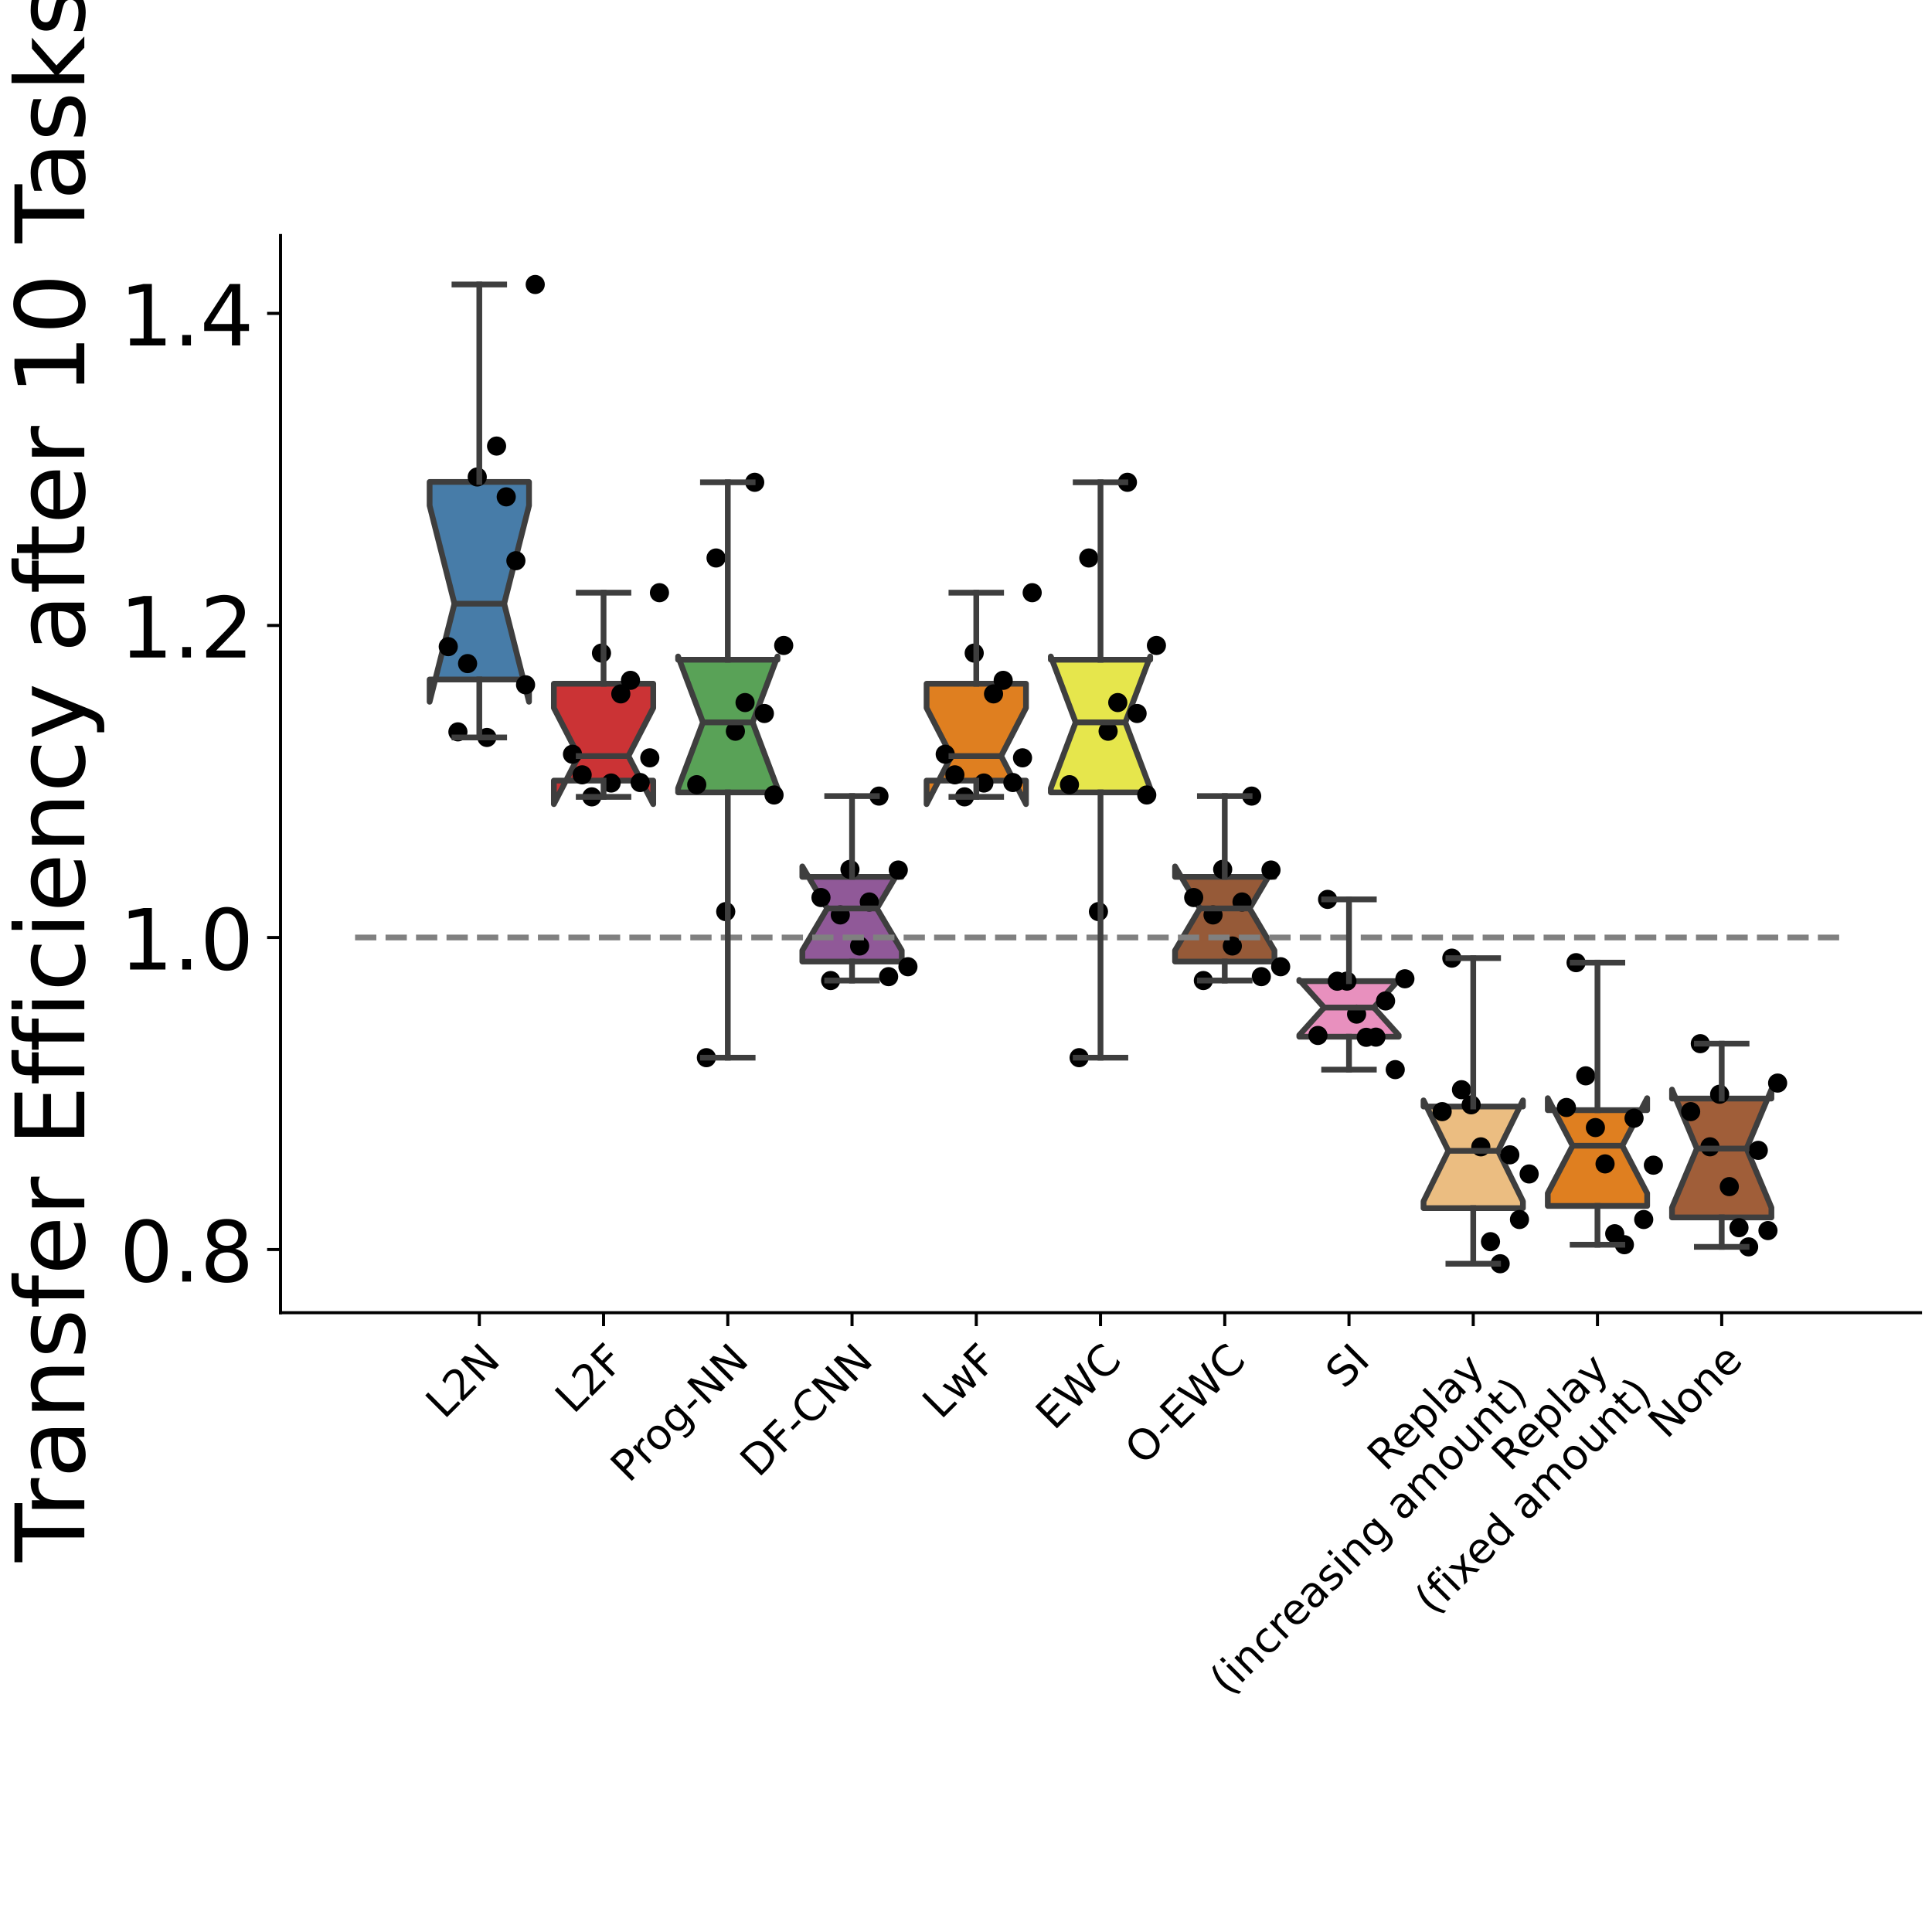 <?xml version="1.0" encoding="utf-8" standalone="no"?>
<!DOCTYPE svg PUBLIC "-//W3C//DTD SVG 1.1//EN"
  "http://www.w3.org/Graphics/SVG/1.1/DTD/svg11.dtd">
<!-- Created with matplotlib (https://matplotlib.org/) -->
<svg height="504pt" version="1.1" viewBox="0 0 504 504" width="504pt" xmlns="http://www.w3.org/2000/svg" xmlns:xlink="http://www.w3.org/1999/xlink">
 <defs>
  <style type="text/css">
*{stroke-linecap:butt;stroke-linejoin:round;}
  </style>
 </defs>
 <g id="figure_1">
  <g id="patch_1">
   <path d="M 0 504 
L 504 504 
L 504 0 
L 0 0 
z
" style="fill:#ffffff;"/>
  </g>
  <g id="axes_1">
   <g id="patch_2">
    <path d="M 73.182 342.443 
L 501 342.443 
L 501 61.446 
L 73.182 61.446 
z
" style="fill:#ffffff;"/>
   </g>
   <g id="patch_3">
    <path clip-path="url(#pcd69535ff9)" d="M 112.075 177.26 
L 138.003 177.26 
L 138.003 183.066 
L 131.521 157.481 
L 138.003 131.895 
L 138.003 125.725 
L 112.075 125.725 
L 112.075 131.895 
L 118.557 157.481 
L 112.075 183.066 
L 112.075 177.26 
z
" style="fill:#477ca8;stroke:#3e3e3e;stroke-linejoin:miter;stroke-width:1.5;"/>
   </g>
   <g id="patch_4">
    <path clip-path="url(#pcd69535ff9)" d="M 144.485 203.637 
L 170.414 203.637 
L 170.414 209.772 
L 163.932 197.224 
L 170.414 184.677 
L 170.414 178.363 
L 144.485 178.363 
L 144.485 184.677 
L 150.967 197.224 
L 144.485 209.772 
L 144.485 203.637 
z
" style="fill:#cb3335;stroke:#3e3e3e;stroke-linejoin:miter;stroke-width:1.5;"/>
   </g>
   <g id="patch_5">
    <path clip-path="url(#pcd69535ff9)" d="M 176.896 206.714 
L 202.824 206.714 
L 202.824 205.625 
L 196.342 188.442 
L 202.824 171.259 
L 202.824 172.104 
L 176.896 172.104 
L 176.896 171.259 
L 183.378 188.442 
L 176.896 205.625 
L 176.896 206.714 
z
" style="fill:#59a257;stroke:#3e3e3e;stroke-linejoin:miter;stroke-width:1.5;"/>
   </g>
   <g id="patch_6">
    <path clip-path="url(#pcd69535ff9)" d="M 209.306 250.837 
L 235.234 250.837 
L 235.234 247.951 
L 228.752 236.989 
L 235.234 226.028 
L 235.234 228.758 
L 209.306 228.758 
L 209.306 226.028 
L 215.788 236.989 
L 209.306 247.951 
L 209.306 250.837 
z
" style="fill:#905998;stroke:#3e3e3e;stroke-linejoin:miter;stroke-width:1.5;"/>
   </g>
   <g id="patch_7">
    <path clip-path="url(#pcd69535ff9)" d="M 241.717 203.637 
L 267.645 203.637 
L 267.645 209.772 
L 261.163 197.224 
L 267.645 184.677 
L 267.645 178.363 
L 241.717 178.363 
L 241.717 184.677 
L 248.199 197.224 
L 241.717 209.772 
L 241.717 203.637 
z
" style="fill:#df7f20;stroke:#3e3e3e;stroke-linejoin:miter;stroke-width:1.5;"/>
   </g>
   <g id="patch_8">
    <path clip-path="url(#pcd69535ff9)" d="M 274.127 206.714 
L 300.055 206.714 
L 300.055 205.625 
L 293.573 188.442 
L 300.055 171.259 
L 300.055 172.104 
L 274.127 172.104 
L 274.127 171.259 
L 280.609 188.442 
L 274.127 205.625 
L 274.127 206.714 
z
" style="fill:#e6e64c;stroke:#3e3e3e;stroke-linejoin:miter;stroke-width:1.5;"/>
   </g>
   <g id="patch_9">
    <path clip-path="url(#pcd69535ff9)" d="M 306.537 250.837 
L 332.466 250.837 
L 332.466 247.951 
L 325.984 236.989 
L 332.466 226.028 
L 332.466 228.758 
L 306.537 228.758 
L 306.537 226.028 
L 313.019 236.989 
L 306.537 247.951 
L 306.537 250.837 
z
" style="fill:#965a38;stroke:#3e3e3e;stroke-linejoin:miter;stroke-width:1.5;"/>
   </g>
   <g id="patch_10">
    <path clip-path="url(#pcd69535ff9)" d="M 338.948 270.449 
L 364.876 270.449 
L 364.876 270.033 
L 358.394 262.834 
L 364.876 255.635 
L 364.876 255.948 
L 338.948 255.948 
L 338.948 255.635 
L 345.43 262.834 
L 338.948 270.033 
L 338.948 270.449 
z
" style="fill:#e890be;stroke:#3e3e3e;stroke-linejoin:miter;stroke-width:1.5;"/>
   </g>
   <g id="patch_11">
    <path clip-path="url(#pcd69535ff9)" d="M 371.358 315.162 
L 397.286 315.162 
L 397.286 313.377 
L 390.804 300.218 
L 397.286 287.059 
L 397.286 288.657 
L 371.358 288.657 
L 371.358 287.059 
L 377.84 300.218 
L 371.358 313.377 
L 371.358 315.162 
z
" style="fill:#ebbd81;stroke:#3e3e3e;stroke-linejoin:miter;stroke-width:1.5;"/>
   </g>
   <g id="patch_12">
    <path clip-path="url(#pcd69535ff9)" d="M 403.769 314.589 
L 429.697 314.589 
L 429.697 311.29 
L 423.215 298.888 
L 429.697 286.486 
L 429.697 289.609 
L 403.769 289.609 
L 403.769 286.486 
L 410.251 298.888 
L 403.769 311.29 
L 403.769 314.589 
z
" style="fill:#df7f20;stroke:#3e3e3e;stroke-linejoin:miter;stroke-width:1.5;"/>
   </g>
   <g id="patch_13">
    <path clip-path="url(#pcd69535ff9)" d="M 436.179 317.591 
L 462.107 317.591 
L 462.107 315.026 
L 455.625 299.631 
L 462.107 284.236 
L 462.107 286.583 
L 436.179 286.583 
L 436.179 284.236 
L 442.661 299.631 
L 436.179 315.026 
L 436.179 317.591 
z
" style="fill:#a05e39;stroke:#3e3e3e;stroke-linejoin:miter;stroke-width:1.5;"/>
   </g>
   <g id="PathCollection_1">
    <defs>
     <path d="M 0 2 
C 0.53 2 1.039 1.789 1.414 1.414 
C 1.789 1.039 2 0.53 2 0 
C 2 -0.53 1.789 -1.039 1.414 -1.414 
C 1.039 -1.789 0.53 -2 0 -2 
C -0.53 -2 -1.039 -1.789 -1.414 -1.414 
C -1.789 -1.039 -2 -0.53 -2 0 
C -2 0.53 -1.789 1.039 -1.414 1.414 
C -1.039 1.789 -0.53 2 0 2 
z
" id="mab39084bad" style="stroke:#000000;"/>
    </defs>
    <g clip-path="url(#pcd69535ff9)">
     <use style="stroke:#000000;" x="116.936" xlink:href="#mab39084bad" y="168.689"/>
    </g>
   </g>
   <g id="PathCollection_2">
    <g clip-path="url(#pcd69535ff9)">
     <use style="stroke:#000000;" x="119.457" xlink:href="#mab39084bad" y="190.921"/>
    </g>
   </g>
   <g id="PathCollection_3">
    <g clip-path="url(#pcd69535ff9)">
     <use style="stroke:#000000;" x="121.978" xlink:href="#mab39084bad" y="173.112"/>
    </g>
   </g>
   <g id="PathCollection_4">
    <g clip-path="url(#pcd69535ff9)">
     <use style="stroke:#000000;" x="124.499" xlink:href="#mab39084bad" y="124.428"/>
    </g>
   </g>
   <g id="PathCollection_5">
    <g clip-path="url(#pcd69535ff9)">
     <use style="stroke:#000000;" x="127.02" xlink:href="#mab39084bad" y="192.381"/>
    </g>
   </g>
   <g id="PathCollection_6">
    <g clip-path="url(#pcd69535ff9)">
     <use style="stroke:#000000;" x="129.541" xlink:href="#mab39084bad" y="116.364"/>
    </g>
   </g>
   <g id="PathCollection_7">
    <g clip-path="url(#pcd69535ff9)">
     <use style="stroke:#000000;" x="132.061" xlink:href="#mab39084bad" y="129.616"/>
    </g>
   </g>
   <g id="PathCollection_8">
    <g clip-path="url(#pcd69535ff9)">
     <use style="stroke:#000000;" x="134.582" xlink:href="#mab39084bad" y="146.273"/>
    </g>
   </g>
   <g id="PathCollection_9">
    <g clip-path="url(#pcd69535ff9)">
     <use style="stroke:#000000;" x="137.103" xlink:href="#mab39084bad" y="178.642"/>
    </g>
   </g>
   <g id="PathCollection_10">
    <g clip-path="url(#pcd69535ff9)">
     <use style="stroke:#000000;" x="139.624" xlink:href="#mab39084bad" y="74.218"/>
    </g>
   </g>
   <g id="PathCollection_11">
    <g clip-path="url(#pcd69535ff9)">
     <use style="stroke:#000000;" x="149.347" xlink:href="#mab39084bad" y="196.754"/>
    </g>
   </g>
   <g id="PathCollection_12">
    <g clip-path="url(#pcd69535ff9)">
     <use style="stroke:#000000;" x="151.868" xlink:href="#mab39084bad" y="202.128"/>
    </g>
   </g>
   <g id="PathCollection_13">
    <g clip-path="url(#pcd69535ff9)">
     <use style="stroke:#000000;" x="154.388" xlink:href="#mab39084bad" y="207.876"/>
    </g>
   </g>
   <g id="PathCollection_14">
    <g clip-path="url(#pcd69535ff9)">
     <use style="stroke:#000000;" x="156.909" xlink:href="#mab39084bad" y="170.371"/>
    </g>
   </g>
   <g id="PathCollection_15">
    <g clip-path="url(#pcd69535ff9)">
     <use style="stroke:#000000;" x="159.43" xlink:href="#mab39084bad" y="204.264"/>
    </g>
   </g>
   <g id="PathCollection_16">
    <g clip-path="url(#pcd69535ff9)">
     <use style="stroke:#000000;" x="161.951" xlink:href="#mab39084bad" y="181.011"/>
    </g>
   </g>
   <g id="PathCollection_17">
    <g clip-path="url(#pcd69535ff9)">
     <use style="stroke:#000000;" x="164.472" xlink:href="#mab39084bad" y="177.481"/>
    </g>
   </g>
   <g id="PathCollection_18">
    <g clip-path="url(#pcd69535ff9)">
     <use style="stroke:#000000;" x="166.993" xlink:href="#mab39084bad" y="204.14"/>
    </g>
   </g>
   <g id="PathCollection_19">
    <g clip-path="url(#pcd69535ff9)">
     <use style="stroke:#000000;" x="169.513" xlink:href="#mab39084bad" y="197.694"/>
    </g>
   </g>
   <g id="PathCollection_20">
    <g clip-path="url(#pcd69535ff9)">
     <use style="stroke:#000000;" x="172.034" xlink:href="#mab39084bad" y="154.615"/>
    </g>
   </g>
   <g id="PathCollection_21">
    <g clip-path="url(#pcd69535ff9)">
     <use style="stroke:#000000;" x="181.757" xlink:href="#mab39084bad" y="204.697"/>
    </g>
   </g>
   <g id="PathCollection_22">
    <g clip-path="url(#pcd69535ff9)">
     <use style="stroke:#000000;" x="184.278" xlink:href="#mab39084bad" y="275.916"/>
    </g>
   </g>
   <g id="PathCollection_23">
    <g clip-path="url(#pcd69535ff9)">
     <use style="stroke:#000000;" x="186.799" xlink:href="#mab39084bad" y="145.56"/>
    </g>
   </g>
   <g id="PathCollection_24">
    <g clip-path="url(#pcd69535ff9)">
     <use style="stroke:#000000;" x="189.32" xlink:href="#mab39084bad" y="237.809"/>
    </g>
   </g>
   <g id="PathCollection_25">
    <g clip-path="url(#pcd69535ff9)">
     <use style="stroke:#000000;" x="191.841" xlink:href="#mab39084bad" y="190.754"/>
    </g>
   </g>
   <g id="PathCollection_26">
    <g clip-path="url(#pcd69535ff9)">
     <use style="stroke:#000000;" x="194.361" xlink:href="#mab39084bad" y="183.277"/>
    </g>
   </g>
   <g id="PathCollection_27">
    <g clip-path="url(#pcd69535ff9)">
     <use style="stroke:#000000;" x="196.882" xlink:href="#mab39084bad" y="125.818"/>
    </g>
   </g>
   <g id="PathCollection_28">
    <g clip-path="url(#pcd69535ff9)">
     <use style="stroke:#000000;" x="199.403" xlink:href="#mab39084bad" y="186.13"/>
    </g>
   </g>
   <g id="PathCollection_29">
    <g clip-path="url(#pcd69535ff9)">
     <use style="stroke:#000000;" x="201.924" xlink:href="#mab39084bad" y="207.386"/>
    </g>
   </g>
   <g id="PathCollection_30">
    <g clip-path="url(#pcd69535ff9)">
     <use style="stroke:#000000;" x="204.445" xlink:href="#mab39084bad" y="168.38"/>
    </g>
   </g>
   <g id="PathCollection_31">
    <g clip-path="url(#pcd69535ff9)">
     <use style="stroke:#000000;" x="214.168" xlink:href="#mab39084bad" y="234.14"/>
    </g>
   </g>
   <g id="PathCollection_32">
    <g clip-path="url(#pcd69535ff9)">
     <use style="stroke:#000000;" x="216.688" xlink:href="#mab39084bad" y="255.793"/>
    </g>
   </g>
   <g id="PathCollection_33">
    <g clip-path="url(#pcd69535ff9)">
     <use style="stroke:#000000;" x="219.209" xlink:href="#mab39084bad" y="238.68"/>
    </g>
   </g>
   <g id="PathCollection_34">
    <g clip-path="url(#pcd69535ff9)">
     <use style="stroke:#000000;" x="221.73" xlink:href="#mab39084bad" y="226.796"/>
    </g>
   </g>
   <g id="PathCollection_35">
    <g clip-path="url(#pcd69535ff9)">
     <use style="stroke:#000000;" x="224.251" xlink:href="#mab39084bad" y="246.78"/>
    </g>
   </g>
   <g id="PathCollection_36">
    <g clip-path="url(#pcd69535ff9)">
     <use style="stroke:#000000;" x="226.772" xlink:href="#mab39084bad" y="235.298"/>
    </g>
   </g>
   <g id="PathCollection_37">
    <g clip-path="url(#pcd69535ff9)">
     <use style="stroke:#000000;" x="229.293" xlink:href="#mab39084bad" y="207.675"/>
    </g>
   </g>
   <g id="PathCollection_38">
    <g clip-path="url(#pcd69535ff9)">
     <use style="stroke:#000000;" x="231.813" xlink:href="#mab39084bad" y="254.777"/>
    </g>
   </g>
   <g id="PathCollection_39">
    <g clip-path="url(#pcd69535ff9)">
     <use style="stroke:#000000;" x="234.334" xlink:href="#mab39084bad" y="226.965"/>
    </g>
   </g>
   <g id="PathCollection_40">
    <g clip-path="url(#pcd69535ff9)">
     <use style="stroke:#000000;" x="236.855" xlink:href="#mab39084bad" y="252.19"/>
    </g>
   </g>
   <g id="PathCollection_41">
    <g clip-path="url(#pcd69535ff9)">
     <use style="stroke:#000000;" x="246.578" xlink:href="#mab39084bad" y="196.754"/>
    </g>
   </g>
   <g id="PathCollection_42">
    <g clip-path="url(#pcd69535ff9)">
     <use style="stroke:#000000;" x="249.099" xlink:href="#mab39084bad" y="202.128"/>
    </g>
   </g>
   <g id="PathCollection_43">
    <g clip-path="url(#pcd69535ff9)">
     <use style="stroke:#000000;" x="251.62" xlink:href="#mab39084bad" y="207.876"/>
    </g>
   </g>
   <g id="PathCollection_44">
    <g clip-path="url(#pcd69535ff9)">
     <use style="stroke:#000000;" x="254.141" xlink:href="#mab39084bad" y="170.371"/>
    </g>
   </g>
   <g id="PathCollection_45">
    <g clip-path="url(#pcd69535ff9)">
     <use style="stroke:#000000;" x="256.661" xlink:href="#mab39084bad" y="204.264"/>
    </g>
   </g>
   <g id="PathCollection_46">
    <g clip-path="url(#pcd69535ff9)">
     <use style="stroke:#000000;" x="259.182" xlink:href="#mab39084bad" y="181.011"/>
    </g>
   </g>
   <g id="PathCollection_47">
    <g clip-path="url(#pcd69535ff9)">
     <use style="stroke:#000000;" x="261.703" xlink:href="#mab39084bad" y="177.481"/>
    </g>
   </g>
   <g id="PathCollection_48">
    <g clip-path="url(#pcd69535ff9)">
     <use style="stroke:#000000;" x="264.224" xlink:href="#mab39084bad" y="204.14"/>
    </g>
   </g>
   <g id="PathCollection_49">
    <g clip-path="url(#pcd69535ff9)">
     <use style="stroke:#000000;" x="266.745" xlink:href="#mab39084bad" y="197.694"/>
    </g>
   </g>
   <g id="PathCollection_50">
    <g clip-path="url(#pcd69535ff9)">
     <use style="stroke:#000000;" x="269.265" xlink:href="#mab39084bad" y="154.615"/>
    </g>
   </g>
   <g id="PathCollection_51">
    <g clip-path="url(#pcd69535ff9)">
     <use style="stroke:#000000;" x="278.988" xlink:href="#mab39084bad" y="204.697"/>
    </g>
   </g>
   <g id="PathCollection_52">
    <g clip-path="url(#pcd69535ff9)">
     <use style="stroke:#000000;" x="281.509" xlink:href="#mab39084bad" y="275.916"/>
    </g>
   </g>
   <g id="PathCollection_53">
    <g clip-path="url(#pcd69535ff9)">
     <use style="stroke:#000000;" x="284.03" xlink:href="#mab39084bad" y="145.56"/>
    </g>
   </g>
   <g id="PathCollection_54">
    <g clip-path="url(#pcd69535ff9)">
     <use style="stroke:#000000;" x="286.551" xlink:href="#mab39084bad" y="237.809"/>
    </g>
   </g>
   <g id="PathCollection_55">
    <g clip-path="url(#pcd69535ff9)">
     <use style="stroke:#000000;" x="289.072" xlink:href="#mab39084bad" y="190.754"/>
    </g>
   </g>
   <g id="PathCollection_56">
    <g clip-path="url(#pcd69535ff9)">
     <use style="stroke:#000000;" x="291.593" xlink:href="#mab39084bad" y="183.277"/>
    </g>
   </g>
   <g id="PathCollection_57">
    <g clip-path="url(#pcd69535ff9)">
     <use style="stroke:#000000;" x="294.113" xlink:href="#mab39084bad" y="125.818"/>
    </g>
   </g>
   <g id="PathCollection_58">
    <g clip-path="url(#pcd69535ff9)">
     <use style="stroke:#000000;" x="296.634" xlink:href="#mab39084bad" y="186.13"/>
    </g>
   </g>
   <g id="PathCollection_59">
    <g clip-path="url(#pcd69535ff9)">
     <use style="stroke:#000000;" x="299.155" xlink:href="#mab39084bad" y="207.386"/>
    </g>
   </g>
   <g id="PathCollection_60">
    <g clip-path="url(#pcd69535ff9)">
     <use style="stroke:#000000;" x="301.676" xlink:href="#mab39084bad" y="168.38"/>
    </g>
   </g>
   <g id="PathCollection_61">
    <g clip-path="url(#pcd69535ff9)">
     <use style="stroke:#000000;" x="311.399" xlink:href="#mab39084bad" y="234.14"/>
    </g>
   </g>
   <g id="PathCollection_62">
    <g clip-path="url(#pcd69535ff9)">
     <use style="stroke:#000000;" x="313.92" xlink:href="#mab39084bad" y="255.793"/>
    </g>
   </g>
   <g id="PathCollection_63">
    <g clip-path="url(#pcd69535ff9)">
     <use style="stroke:#000000;" x="316.441" xlink:href="#mab39084bad" y="238.68"/>
    </g>
   </g>
   <g id="PathCollection_64">
    <g clip-path="url(#pcd69535ff9)">
     <use style="stroke:#000000;" x="318.961" xlink:href="#mab39084bad" y="226.796"/>
    </g>
   </g>
   <g id="PathCollection_65">
    <g clip-path="url(#pcd69535ff9)">
     <use style="stroke:#000000;" x="321.482" xlink:href="#mab39084bad" y="246.78"/>
    </g>
   </g>
   <g id="PathCollection_66">
    <g clip-path="url(#pcd69535ff9)">
     <use style="stroke:#000000;" x="324.003" xlink:href="#mab39084bad" y="235.298"/>
    </g>
   </g>
   <g id="PathCollection_67">
    <g clip-path="url(#pcd69535ff9)">
     <use style="stroke:#000000;" x="326.524" xlink:href="#mab39084bad" y="207.675"/>
    </g>
   </g>
   <g id="PathCollection_68">
    <g clip-path="url(#pcd69535ff9)">
     <use style="stroke:#000000;" x="329.045" xlink:href="#mab39084bad" y="254.777"/>
    </g>
   </g>
   <g id="PathCollection_69">
    <g clip-path="url(#pcd69535ff9)">
     <use style="stroke:#000000;" x="331.565" xlink:href="#mab39084bad" y="226.965"/>
    </g>
   </g>
   <g id="PathCollection_70">
    <g clip-path="url(#pcd69535ff9)">
     <use style="stroke:#000000;" x="334.086" xlink:href="#mab39084bad" y="252.19"/>
    </g>
   </g>
   <g id="PathCollection_71">
    <g clip-path="url(#pcd69535ff9)">
     <use style="stroke:#000000;" x="343.809" xlink:href="#mab39084bad" y="270.12"/>
    </g>
   </g>
   <g id="PathCollection_72">
    <g clip-path="url(#pcd69535ff9)">
     <use style="stroke:#000000;" x="346.33" xlink:href="#mab39084bad" y="234.62"/>
    </g>
   </g>
   <g id="PathCollection_73">
    <g clip-path="url(#pcd69535ff9)">
     <use style="stroke:#000000;" x="348.851" xlink:href="#mab39084bad" y="255.967"/>
    </g>
   </g>
   <g id="PathCollection_74">
    <g clip-path="url(#pcd69535ff9)">
     <use style="stroke:#000000;" x="351.372" xlink:href="#mab39084bad" y="255.942"/>
    </g>
   </g>
   <g id="PathCollection_75">
    <g clip-path="url(#pcd69535ff9)">
     <use style="stroke:#000000;" x="353.893" xlink:href="#mab39084bad" y="264.555"/>
    </g>
   </g>
   <g id="PathCollection_76">
    <g clip-path="url(#pcd69535ff9)">
     <use style="stroke:#000000;" x="356.413" xlink:href="#mab39084bad" y="270.605"/>
    </g>
   </g>
   <g id="PathCollection_77">
    <g clip-path="url(#pcd69535ff9)">
     <use style="stroke:#000000;" x="358.934" xlink:href="#mab39084bad" y="270.558"/>
    </g>
   </g>
   <g id="PathCollection_78">
    <g clip-path="url(#pcd69535ff9)">
     <use style="stroke:#000000;" x="361.455" xlink:href="#mab39084bad" y="261.113"/>
    </g>
   </g>
   <g id="PathCollection_79">
    <g clip-path="url(#pcd69535ff9)">
     <use style="stroke:#000000;" x="363.976" xlink:href="#mab39084bad" y="279.032"/>
    </g>
   </g>
   <g id="PathCollection_80">
    <g clip-path="url(#pcd69535ff9)">
     <use style="stroke:#000000;" x="366.497" xlink:href="#mab39084bad" y="255.333"/>
    </g>
   </g>
   <g id="PathCollection_81">
    <g clip-path="url(#pcd69535ff9)">
     <use style="stroke:#000000;" x="376.22" xlink:href="#mab39084bad" y="289.987"/>
    </g>
   </g>
   <g id="PathCollection_82">
    <g clip-path="url(#pcd69535ff9)">
     <use style="stroke:#000000;" x="378.741" xlink:href="#mab39084bad" y="249.949"/>
    </g>
   </g>
   <g id="PathCollection_83">
    <g clip-path="url(#pcd69535ff9)">
     <use style="stroke:#000000;" x="381.261" xlink:href="#mab39084bad" y="284.27"/>
    </g>
   </g>
   <g id="PathCollection_84">
    <g clip-path="url(#pcd69535ff9)">
     <use style="stroke:#000000;" x="383.782" xlink:href="#mab39084bad" y="288.214"/>
    </g>
   </g>
   <g id="PathCollection_85">
    <g clip-path="url(#pcd69535ff9)">
     <use style="stroke:#000000;" x="386.303" xlink:href="#mab39084bad" y="299.177"/>
    </g>
   </g>
   <g id="PathCollection_86">
    <g clip-path="url(#pcd69535ff9)">
     <use style="stroke:#000000;" x="388.824" xlink:href="#mab39084bad" y="323.916"/>
    </g>
   </g>
   <g id="PathCollection_87">
    <g clip-path="url(#pcd69535ff9)">
     <use style="stroke:#000000;" x="391.345" xlink:href="#mab39084bad" y="329.67"/>
    </g>
   </g>
   <g id="PathCollection_88">
    <g clip-path="url(#pcd69535ff9)">
     <use style="stroke:#000000;" x="393.865" xlink:href="#mab39084bad" y="301.26"/>
    </g>
   </g>
   <g id="PathCollection_89">
    <g clip-path="url(#pcd69535ff9)">
     <use style="stroke:#000000;" x="396.386" xlink:href="#mab39084bad" y="318.132"/>
    </g>
   </g>
   <g id="PathCollection_90">
    <g clip-path="url(#pcd69535ff9)">
     <use style="stroke:#000000;" x="398.907" xlink:href="#mab39084bad" y="306.25"/>
    </g>
   </g>
   <g id="PathCollection_91">
    <g clip-path="url(#pcd69535ff9)">
     <use style="stroke:#000000;" x="408.63" xlink:href="#mab39084bad" y="288.908"/>
    </g>
   </g>
   <g id="PathCollection_92">
    <g clip-path="url(#pcd69535ff9)">
     <use style="stroke:#000000;" x="411.151" xlink:href="#mab39084bad" y="251.127"/>
    </g>
   </g>
   <g id="PathCollection_93">
    <g clip-path="url(#pcd69535ff9)">
     <use style="stroke:#000000;" x="413.672" xlink:href="#mab39084bad" y="280.651"/>
    </g>
   </g>
   <g id="PathCollection_94">
    <g clip-path="url(#pcd69535ff9)">
     <use style="stroke:#000000;" x="416.193" xlink:href="#mab39084bad" y="294.153"/>
    </g>
   </g>
   <g id="PathCollection_95">
    <g clip-path="url(#pcd69535ff9)">
     <use style="stroke:#000000;" x="418.713" xlink:href="#mab39084bad" y="303.623"/>
    </g>
   </g>
   <g id="PathCollection_96">
    <g clip-path="url(#pcd69535ff9)">
     <use style="stroke:#000000;" x="421.234" xlink:href="#mab39084bad" y="321.842"/>
    </g>
   </g>
   <g id="PathCollection_97">
    <g clip-path="url(#pcd69535ff9)">
     <use style="stroke:#000000;" x="423.755" xlink:href="#mab39084bad" y="324.709"/>
    </g>
   </g>
   <g id="PathCollection_98">
    <g clip-path="url(#pcd69535ff9)">
     <use style="stroke:#000000;" x="426.276" xlink:href="#mab39084bad" y="291.711"/>
    </g>
   </g>
   <g id="PathCollection_99">
    <g clip-path="url(#pcd69535ff9)">
     <use style="stroke:#000000;" x="428.797" xlink:href="#mab39084bad" y="318.132"/>
    </g>
   </g>
   <g id="PathCollection_100">
    <g clip-path="url(#pcd69535ff9)">
     <use style="stroke:#000000;" x="431.317" xlink:href="#mab39084bad" y="303.96"/>
    </g>
   </g>
   <g id="PathCollection_101">
    <g clip-path="url(#pcd69535ff9)">
     <use style="stroke:#000000;" x="441.041" xlink:href="#mab39084bad" y="289.987"/>
    </g>
   </g>
   <g id="PathCollection_102">
    <g clip-path="url(#pcd69535ff9)">
     <use style="stroke:#000000;" x="443.561" xlink:href="#mab39084bad" y="272.261"/>
    </g>
   </g>
   <g id="PathCollection_103">
    <g clip-path="url(#pcd69535ff9)">
     <use style="stroke:#000000;" x="446.082" xlink:href="#mab39084bad" y="299.168"/>
    </g>
   </g>
   <g id="PathCollection_104">
    <g clip-path="url(#pcd69535ff9)">
     <use style="stroke:#000000;" x="448.603" xlink:href="#mab39084bad" y="285.449"/>
    </g>
   </g>
   <g id="PathCollection_105">
    <g clip-path="url(#pcd69535ff9)">
     <use style="stroke:#000000;" x="451.124" xlink:href="#mab39084bad" y="309.557"/>
    </g>
   </g>
   <g id="PathCollection_106">
    <g clip-path="url(#pcd69535ff9)">
     <use style="stroke:#000000;" x="453.645" xlink:href="#mab39084bad" y="320.269"/>
    </g>
   </g>
   <g id="PathCollection_107">
    <g clip-path="url(#pcd69535ff9)">
     <use style="stroke:#000000;" x="456.165" xlink:href="#mab39084bad" y="325.268"/>
    </g>
   </g>
   <g id="PathCollection_108">
    <g clip-path="url(#pcd69535ff9)">
     <use style="stroke:#000000;" x="458.686" xlink:href="#mab39084bad" y="300.094"/>
    </g>
   </g>
   <g id="PathCollection_109">
    <g clip-path="url(#pcd69535ff9)">
     <use style="stroke:#000000;" x="461.207" xlink:href="#mab39084bad" y="321.023"/>
    </g>
   </g>
   <g id="PathCollection_110">
    <g clip-path="url(#pcd69535ff9)">
     <use style="stroke:#000000;" x="463.728" xlink:href="#mab39084bad" y="282.54"/>
    </g>
   </g>
   <g id="matplotlib.axis_1">
    <g id="xtick_1">
     <g id="line2d_1">
      <defs>
       <path d="M 0 0 
L 0 3.5 
" id="m50eb50963e" style="stroke:#000000;stroke-width:0.8;"/>
      </defs>
      <g>
       <use style="stroke:#000000;stroke-width:0.8;" x="125.039" xlink:href="#m50eb50963e" y="342.443"/>
      </g>
     </g>
     <g id="text_1">
      <!-- L2N -->
      <defs>
       <path d="M 9.812 72.906 
L 19.672 72.906 
L 19.672 8.297 
L 55.172 8.297 
L 55.172 0 
L 9.812 0 
z
" id="DejaVuSans-76"/>
       <path d="M 19.188 8.297 
L 53.609 8.297 
L 53.609 0 
L 7.328 0 
L 7.328 8.297 
Q 12.938 14.109 22.625 23.891 
Q 32.328 33.688 34.812 36.531 
Q 39.547 41.844 41.422 45.531 
Q 43.312 49.219 43.312 52.781 
Q 43.312 58.594 39.234 62.25 
Q 35.156 65.922 28.609 65.922 
Q 23.969 65.922 18.812 64.312 
Q 13.672 62.703 7.812 59.422 
L 7.812 69.391 
Q 13.766 71.781 18.938 73 
Q 24.125 74.219 28.422 74.219 
Q 39.75 74.219 46.484 68.547 
Q 53.219 62.891 53.219 53.422 
Q 53.219 48.922 51.531 44.891 
Q 49.859 40.875 45.406 35.406 
Q 44.188 33.984 37.641 27.219 
Q 31.109 20.453 19.188 8.297 
z
" id="DejaVuSans-50"/>
       <path d="M 9.812 72.906 
L 23.094 72.906 
L 55.422 11.922 
L 55.422 72.906 
L 64.984 72.906 
L 64.984 0 
L 51.703 0 
L 19.391 60.984 
L 19.391 0 
L 9.812 0 
z
" id="DejaVuSans-78"/>
      </defs>
      <g transform="translate(115.847 370.455)rotate(-45)scale(0.11 -0.11)">
       <use xlink:href="#DejaVuSans-76"/>
       <use x="55.713" xlink:href="#DejaVuSans-50"/>
       <use x="119.336" xlink:href="#DejaVuSans-78"/>
      </g>
     </g>
    </g>
    <g id="xtick_2">
     <g id="line2d_2">
      <g>
       <use style="stroke:#000000;stroke-width:0.8;" x="157.449" xlink:href="#m50eb50963e" y="342.443"/>
      </g>
     </g>
     <g id="text_2">
      <!-- L2F -->
      <defs>
       <path d="M 9.812 72.906 
L 51.703 72.906 
L 51.703 64.594 
L 19.672 64.594 
L 19.672 43.109 
L 48.578 43.109 
L 48.578 34.812 
L 19.672 34.812 
L 19.672 0 
L 9.812 0 
z
" id="DejaVuSans-70"/>
      </defs>
      <g transform="translate(149.603 369.109)rotate(-45)scale(0.11 -0.11)">
       <use xlink:href="#DejaVuSans-76"/>
       <use x="55.713" xlink:href="#DejaVuSans-50"/>
       <use x="119.336" xlink:href="#DejaVuSans-70"/>
      </g>
     </g>
    </g>
    <g id="xtick_3">
     <g id="line2d_3">
      <g>
       <use style="stroke:#000000;stroke-width:0.8;" x="189.86" xlink:href="#m50eb50963e" y="342.443"/>
      </g>
     </g>
     <g id="text_3">
      <!-- Prog-NN -->
      <defs>
       <path d="M 19.672 64.797 
L 19.672 37.406 
L 32.078 37.406 
Q 38.969 37.406 42.719 40.969 
Q 46.484 44.531 46.484 51.125 
Q 46.484 57.672 42.719 61.234 
Q 38.969 64.797 32.078 64.797 
z
M 9.812 72.906 
L 32.078 72.906 
Q 44.344 72.906 50.609 67.359 
Q 56.891 61.812 56.891 51.125 
Q 56.891 40.328 50.609 34.812 
Q 44.344 29.297 32.078 29.297 
L 19.672 29.297 
L 19.672 0 
L 9.812 0 
z
" id="DejaVuSans-80"/>
       <path d="M 41.109 46.297 
Q 39.594 47.172 37.812 47.578 
Q 36.031 48 33.891 48 
Q 26.266 48 22.188 43.047 
Q 18.109 38.094 18.109 28.812 
L 18.109 0 
L 9.078 0 
L 9.078 54.688 
L 18.109 54.688 
L 18.109 46.188 
Q 20.953 51.172 25.484 53.578 
Q 30.031 56 36.531 56 
Q 37.453 56 38.578 55.875 
Q 39.703 55.766 41.062 55.516 
z
" id="DejaVuSans-114"/>
       <path d="M 30.609 48.391 
Q 23.391 48.391 19.188 42.75 
Q 14.984 37.109 14.984 27.297 
Q 14.984 17.484 19.156 11.844 
Q 23.344 6.203 30.609 6.203 
Q 37.797 6.203 41.984 11.859 
Q 46.188 17.531 46.188 27.297 
Q 46.188 37.016 41.984 42.703 
Q 37.797 48.391 30.609 48.391 
z
M 30.609 56 
Q 42.328 56 49.016 48.375 
Q 55.719 40.766 55.719 27.297 
Q 55.719 13.875 49.016 6.219 
Q 42.328 -1.422 30.609 -1.422 
Q 18.844 -1.422 12.172 6.219 
Q 5.516 13.875 5.516 27.297 
Q 5.516 40.766 12.172 48.375 
Q 18.844 56 30.609 56 
z
" id="DejaVuSans-111"/>
       <path d="M 45.406 27.984 
Q 45.406 37.75 41.375 43.109 
Q 37.359 48.484 30.078 48.484 
Q 22.859 48.484 18.828 43.109 
Q 14.797 37.75 14.797 27.984 
Q 14.797 18.266 18.828 12.891 
Q 22.859 7.516 30.078 7.516 
Q 37.359 7.516 41.375 12.891 
Q 45.406 18.266 45.406 27.984 
z
M 54.391 6.781 
Q 54.391 -7.172 48.188 -13.984 
Q 42 -20.797 29.203 -20.797 
Q 24.469 -20.797 20.266 -20.094 
Q 16.062 -19.391 12.109 -17.922 
L 12.109 -9.188 
Q 16.062 -11.328 19.922 -12.344 
Q 23.781 -13.375 27.781 -13.375 
Q 36.625 -13.375 41.016 -8.766 
Q 45.406 -4.156 45.406 5.172 
L 45.406 9.625 
Q 42.625 4.781 38.281 2.391 
Q 33.938 0 27.875 0 
Q 17.828 0 11.672 7.656 
Q 5.516 15.328 5.516 27.984 
Q 5.516 40.672 11.672 48.328 
Q 17.828 56 27.875 56 
Q 33.938 56 38.281 53.609 
Q 42.625 51.219 45.406 46.391 
L 45.406 54.688 
L 54.391 54.688 
z
" id="DejaVuSans-103"/>
       <path d="M 4.891 31.391 
L 31.203 31.391 
L 31.203 23.391 
L 4.891 23.391 
z
" id="DejaVuSans-45"/>
      </defs>
      <g transform="translate(164.052 387.071)rotate(-45)scale(0.11 -0.11)">
       <use xlink:href="#DejaVuSans-80"/>
       <use x="58.553" xlink:href="#DejaVuSans-114"/>
       <use x="97.416" xlink:href="#DejaVuSans-111"/>
       <use x="158.598" xlink:href="#DejaVuSans-103"/>
       <use x="222.074" xlink:href="#DejaVuSans-45"/>
       <use x="258.158" xlink:href="#DejaVuSans-78"/>
       <use x="332.963" xlink:href="#DejaVuSans-78"/>
      </g>
     </g>
    </g>
    <g id="xtick_4">
     <g id="line2d_4">
      <g>
       <use style="stroke:#000000;stroke-width:0.8;" x="222.27" xlink:href="#m50eb50963e" y="342.443"/>
      </g>
     </g>
     <g id="text_4">
      <!-- DF-CNN -->
      <defs>
       <path d="M 19.672 64.797 
L 19.672 8.109 
L 31.594 8.109 
Q 46.688 8.109 53.688 14.938 
Q 60.688 21.781 60.688 36.531 
Q 60.688 51.172 53.688 57.984 
Q 46.688 64.797 31.594 64.797 
z
M 9.812 72.906 
L 30.078 72.906 
Q 51.266 72.906 61.172 64.094 
Q 71.094 55.281 71.094 36.531 
Q 71.094 17.672 61.125 8.828 
Q 51.172 0 30.078 0 
L 9.812 0 
z
" id="DejaVuSans-68"/>
       <path d="M 64.406 67.281 
L 64.406 56.891 
Q 59.422 61.531 53.781 63.812 
Q 48.141 66.109 41.797 66.109 
Q 29.297 66.109 22.656 58.469 
Q 16.016 50.828 16.016 36.375 
Q 16.016 21.969 22.656 14.328 
Q 29.297 6.688 41.797 6.688 
Q 48.141 6.688 53.781 8.984 
Q 59.422 11.281 64.406 15.922 
L 64.406 5.609 
Q 59.234 2.094 53.438 0.328 
Q 47.656 -1.422 41.219 -1.422 
Q 24.656 -1.422 15.125 8.703 
Q 5.609 18.844 5.609 36.375 
Q 5.609 53.953 15.125 64.078 
Q 24.656 74.219 41.219 74.219 
Q 47.75 74.219 53.531 72.484 
Q 59.328 70.75 64.406 67.281 
z
" id="DejaVuSans-67"/>
      </defs>
      <g transform="translate(197.842 385.691)rotate(-45)scale(0.11 -0.11)">
       <use xlink:href="#DejaVuSans-68"/>
       <use x="77.002" xlink:href="#DejaVuSans-70"/>
       <use x="134.521" xlink:href="#DejaVuSans-45"/>
       <use x="170.605" xlink:href="#DejaVuSans-67"/>
       <use x="240.43" xlink:href="#DejaVuSans-78"/>
       <use x="315.234" xlink:href="#DejaVuSans-78"/>
      </g>
     </g>
    </g>
    <g id="xtick_5">
     <g id="line2d_5">
      <g>
       <use style="stroke:#000000;stroke-width:0.8;" x="254.681" xlink:href="#m50eb50963e" y="342.443"/>
      </g>
     </g>
     <g id="text_5">
      <!-- LwF -->
      <defs>
       <path d="M 4.203 54.688 
L 13.188 54.688 
L 24.422 12.016 
L 35.594 54.688 
L 46.188 54.688 
L 57.422 12.016 
L 68.609 54.688 
L 77.594 54.688 
L 63.281 0 
L 52.688 0 
L 40.922 44.828 
L 29.109 0 
L 18.5 0 
z
" id="DejaVuSans-119"/>
      </defs>
      <g transform="translate(245.422 370.521)rotate(-45)scale(0.11 -0.11)">
       <use xlink:href="#DejaVuSans-76"/>
       <use x="55.713" xlink:href="#DejaVuSans-119"/>
       <use x="137.5" xlink:href="#DejaVuSans-70"/>
      </g>
     </g>
    </g>
    <g id="xtick_6">
     <g id="line2d_6">
      <g>
       <use style="stroke:#000000;stroke-width:0.8;" x="287.091" xlink:href="#m50eb50963e" y="342.443"/>
      </g>
     </g>
     <g id="text_6">
      <!-- EWC -->
      <defs>
       <path d="M 9.812 72.906 
L 55.906 72.906 
L 55.906 64.594 
L 19.672 64.594 
L 19.672 43.016 
L 54.391 43.016 
L 54.391 34.719 
L 19.672 34.719 
L 19.672 8.297 
L 56.781 8.297 
L 56.781 0 
L 9.812 0 
z
" id="DejaVuSans-69"/>
       <path d="M 3.328 72.906 
L 13.281 72.906 
L 28.609 11.281 
L 43.891 72.906 
L 54.984 72.906 
L 70.312 11.281 
L 85.594 72.906 
L 95.609 72.906 
L 77.297 0 
L 64.891 0 
L 49.516 63.281 
L 33.984 0 
L 21.578 0 
z
" id="DejaVuSans-87"/>
      </defs>
      <g transform="translate(274.964 373.39)rotate(-45)scale(0.11 -0.11)">
       <use xlink:href="#DejaVuSans-69"/>
       <use x="63.184" xlink:href="#DejaVuSans-87"/>
       <use x="162.061" xlink:href="#DejaVuSans-67"/>
      </g>
     </g>
    </g>
    <g id="xtick_7">
     <g id="line2d_7">
      <g>
       <use style="stroke:#000000;stroke-width:0.8;" x="319.501" xlink:href="#m50eb50963e" y="342.443"/>
      </g>
     </g>
     <g id="text_7">
      <!-- O-EWC -->
      <defs>
       <path d="M 39.406 66.219 
Q 28.656 66.219 22.328 58.203 
Q 16.016 50.203 16.016 36.375 
Q 16.016 22.609 22.328 14.594 
Q 28.656 6.594 39.406 6.594 
Q 50.141 6.594 56.422 14.594 
Q 62.703 22.609 62.703 36.375 
Q 62.703 50.203 56.422 58.203 
Q 50.141 66.219 39.406 66.219 
z
M 39.406 74.219 
Q 54.734 74.219 63.906 63.938 
Q 73.094 53.656 73.094 36.375 
Q 73.094 19.141 63.906 8.859 
Q 54.734 -1.422 39.406 -1.422 
Q 24.031 -1.422 14.812 8.828 
Q 5.609 19.094 5.609 36.375 
Q 5.609 53.656 14.812 63.938 
Q 24.031 74.219 39.406 74.219 
z
" id="DejaVuSans-79"/>
      </defs>
      <g transform="translate(298.232 382.533)rotate(-45)scale(0.11 -0.11)">
       <use xlink:href="#DejaVuSans-79"/>
       <use x="81.461" xlink:href="#DejaVuSans-45"/>
       <use x="117.545" xlink:href="#DejaVuSans-69"/>
       <use x="180.729" xlink:href="#DejaVuSans-87"/>
       <use x="279.605" xlink:href="#DejaVuSans-67"/>
      </g>
     </g>
    </g>
    <g id="xtick_8">
     <g id="line2d_8">
      <g>
       <use style="stroke:#000000;stroke-width:0.8;" x="351.912" xlink:href="#m50eb50963e" y="342.443"/>
      </g>
     </g>
     <g id="text_8">
      <!-- SI -->
      <defs>
       <path d="M 53.516 70.516 
L 53.516 60.891 
Q 47.906 63.578 42.922 64.891 
Q 37.938 66.219 33.297 66.219 
Q 25.25 66.219 20.875 63.094 
Q 16.5 59.969 16.5 54.203 
Q 16.5 49.359 19.406 46.891 
Q 22.312 44.438 30.422 42.922 
L 36.375 41.703 
Q 47.406 39.594 52.656 34.297 
Q 57.906 29 57.906 20.125 
Q 57.906 9.516 50.797 4.047 
Q 43.703 -1.422 29.984 -1.422 
Q 24.812 -1.422 18.969 -0.25 
Q 13.141 0.922 6.891 3.219 
L 6.891 13.375 
Q 12.891 10.016 18.656 8.297 
Q 24.422 6.594 29.984 6.594 
Q 38.422 6.594 43.016 9.906 
Q 47.609 13.234 47.609 19.391 
Q 47.609 24.75 44.312 27.781 
Q 41.016 30.812 33.5 32.328 
L 27.484 33.5 
Q 16.453 35.688 11.516 40.375 
Q 6.594 45.062 6.594 53.422 
Q 6.594 63.094 13.406 68.656 
Q 20.219 74.219 32.172 74.219 
Q 37.312 74.219 42.625 73.281 
Q 47.953 72.359 53.516 70.516 
z
" id="DejaVuSans-83"/>
       <path d="M 9.812 72.906 
L 19.672 72.906 
L 19.672 0 
L 9.812 0 
z
" id="DejaVuSans-73"/>
      </defs>
      <g transform="translate(350.59 362.585)rotate(-45)scale(0.11 -0.11)">
       <use xlink:href="#DejaVuSans-83"/>
       <use x="63.477" xlink:href="#DejaVuSans-73"/>
      </g>
     </g>
    </g>
    <g id="xtick_9">
     <g id="line2d_9">
      <g>
       <use style="stroke:#000000;stroke-width:0.8;" x="384.322" xlink:href="#m50eb50963e" y="342.443"/>
      </g>
     </g>
     <g id="text_9">
      <!-- Replay  -->
      <defs>
       <path d="M 44.391 34.188 
Q 47.562 33.109 50.562 29.594 
Q 53.562 26.078 56.594 19.922 
L 66.609 0 
L 56 0 
L 46.688 18.703 
Q 43.062 26.031 39.672 28.422 
Q 36.281 30.812 30.422 30.812 
L 19.672 30.812 
L 19.672 0 
L 9.812 0 
L 9.812 72.906 
L 32.078 72.906 
Q 44.578 72.906 50.734 67.672 
Q 56.891 62.453 56.891 51.906 
Q 56.891 45.016 53.688 40.469 
Q 50.484 35.938 44.391 34.188 
z
M 19.672 64.797 
L 19.672 38.922 
L 32.078 38.922 
Q 39.203 38.922 42.844 42.219 
Q 46.484 45.516 46.484 51.906 
Q 46.484 58.297 42.844 61.547 
Q 39.203 64.797 32.078 64.797 
z
" id="DejaVuSans-82"/>
       <path d="M 56.203 29.594 
L 56.203 25.203 
L 14.891 25.203 
Q 15.484 15.922 20.484 11.062 
Q 25.484 6.203 34.422 6.203 
Q 39.594 6.203 44.453 7.469 
Q 49.312 8.734 54.109 11.281 
L 54.109 2.781 
Q 49.266 0.734 44.188 -0.344 
Q 39.109 -1.422 33.891 -1.422 
Q 20.797 -1.422 13.156 6.188 
Q 5.516 13.812 5.516 26.812 
Q 5.516 40.234 12.766 48.109 
Q 20.016 56 32.328 56 
Q 43.359 56 49.781 48.891 
Q 56.203 41.797 56.203 29.594 
z
M 47.219 32.234 
Q 47.125 39.594 43.094 43.984 
Q 39.062 48.391 32.422 48.391 
Q 24.906 48.391 20.391 44.141 
Q 15.875 39.891 15.188 32.172 
z
" id="DejaVuSans-101"/>
       <path d="M 18.109 8.203 
L 18.109 -20.797 
L 9.078 -20.797 
L 9.078 54.688 
L 18.109 54.688 
L 18.109 46.391 
Q 20.953 51.266 25.266 53.625 
Q 29.594 56 35.594 56 
Q 45.562 56 51.781 48.094 
Q 58.016 40.188 58.016 27.297 
Q 58.016 14.406 51.781 6.484 
Q 45.562 -1.422 35.594 -1.422 
Q 29.594 -1.422 25.266 0.953 
Q 20.953 3.328 18.109 8.203 
z
M 48.688 27.297 
Q 48.688 37.203 44.609 42.844 
Q 40.531 48.484 33.406 48.484 
Q 26.266 48.484 22.188 42.844 
Q 18.109 37.203 18.109 27.297 
Q 18.109 17.391 22.188 11.75 
Q 26.266 6.109 33.406 6.109 
Q 40.531 6.109 44.609 11.75 
Q 48.688 17.391 48.688 27.297 
z
" id="DejaVuSans-112"/>
       <path d="M 9.422 75.984 
L 18.406 75.984 
L 18.406 0 
L 9.422 0 
z
" id="DejaVuSans-108"/>
       <path d="M 34.281 27.484 
Q 23.391 27.484 19.188 25 
Q 14.984 22.516 14.984 16.5 
Q 14.984 11.719 18.141 8.906 
Q 21.297 6.109 26.703 6.109 
Q 34.188 6.109 38.703 11.406 
Q 43.219 16.703 43.219 25.484 
L 43.219 27.484 
z
M 52.203 31.203 
L 52.203 0 
L 43.219 0 
L 43.219 8.297 
Q 40.141 3.328 35.547 0.953 
Q 30.953 -1.422 24.312 -1.422 
Q 15.922 -1.422 10.953 3.297 
Q 6 8.016 6 15.922 
Q 6 25.141 12.172 29.828 
Q 18.359 34.516 30.609 34.516 
L 43.219 34.516 
L 43.219 35.406 
Q 43.219 41.609 39.141 45 
Q 35.062 48.391 27.688 48.391 
Q 23 48.391 18.547 47.266 
Q 14.109 46.141 10.016 43.891 
L 10.016 52.203 
Q 14.938 54.109 19.578 55.047 
Q 24.219 56 28.609 56 
Q 40.484 56 46.344 49.844 
Q 52.203 43.703 52.203 31.203 
z
" id="DejaVuSans-97"/>
       <path d="M 32.172 -5.078 
Q 28.375 -14.844 24.75 -17.812 
Q 21.141 -20.797 15.094 -20.797 
L 7.906 -20.797 
L 7.906 -13.281 
L 13.188 -13.281 
Q 16.891 -13.281 18.938 -11.516 
Q 21 -9.766 23.484 -3.219 
L 25.094 0.875 
L 2.984 54.688 
L 12.5 54.688 
L 29.594 11.922 
L 46.688 54.688 
L 56.203 54.688 
z
" id="DejaVuSans-121"/>
       <path id="DejaVuSans-32"/>
      </defs>
      <g transform="translate(361.451 384.135)rotate(-45)scale(0.11 -0.11)">
       <use xlink:href="#DejaVuSans-82"/>
       <use x="64.982" xlink:href="#DejaVuSans-101"/>
       <use x="126.506" xlink:href="#DejaVuSans-112"/>
       <use x="189.982" xlink:href="#DejaVuSans-108"/>
       <use x="217.766" xlink:href="#DejaVuSans-97"/>
       <use x="279.045" xlink:href="#DejaVuSans-121"/>
       <use x="338.225" xlink:href="#DejaVuSans-32"/>
      </g>
      <!--  (increasing amount) -->
      <defs>
       <path d="M 31 75.875 
Q 24.469 64.656 21.281 53.656 
Q 18.109 42.672 18.109 31.391 
Q 18.109 20.125 21.312 9.062 
Q 24.516 -2 31 -13.188 
L 23.188 -13.188 
Q 15.875 -1.703 12.234 9.375 
Q 8.594 20.453 8.594 31.391 
Q 8.594 42.281 12.203 53.312 
Q 15.828 64.359 23.188 75.875 
z
" id="DejaVuSans-40"/>
       <path d="M 9.422 54.688 
L 18.406 54.688 
L 18.406 0 
L 9.422 0 
z
M 9.422 75.984 
L 18.406 75.984 
L 18.406 64.594 
L 9.422 64.594 
z
" id="DejaVuSans-105"/>
       <path d="M 54.891 33.016 
L 54.891 0 
L 45.906 0 
L 45.906 32.719 
Q 45.906 40.484 42.875 44.328 
Q 39.844 48.188 33.797 48.188 
Q 26.516 48.188 22.312 43.547 
Q 18.109 38.922 18.109 30.906 
L 18.109 0 
L 9.078 0 
L 9.078 54.688 
L 18.109 54.688 
L 18.109 46.188 
Q 21.344 51.125 25.703 53.562 
Q 30.078 56 35.797 56 
Q 45.219 56 50.047 50.172 
Q 54.891 44.344 54.891 33.016 
z
" id="DejaVuSans-110"/>
       <path d="M 48.781 52.594 
L 48.781 44.188 
Q 44.969 46.297 41.141 47.344 
Q 37.312 48.391 33.406 48.391 
Q 24.656 48.391 19.812 42.844 
Q 14.984 37.312 14.984 27.297 
Q 14.984 17.281 19.812 11.734 
Q 24.656 6.203 33.406 6.203 
Q 37.312 6.203 41.141 7.25 
Q 44.969 8.297 48.781 10.406 
L 48.781 2.094 
Q 45.016 0.344 40.984 -0.531 
Q 36.969 -1.422 32.422 -1.422 
Q 20.062 -1.422 12.781 6.344 
Q 5.516 14.109 5.516 27.297 
Q 5.516 40.672 12.859 48.328 
Q 20.219 56 33.016 56 
Q 37.156 56 41.109 55.141 
Q 45.062 54.297 48.781 52.594 
z
" id="DejaVuSans-99"/>
       <path d="M 44.281 53.078 
L 44.281 44.578 
Q 40.484 46.531 36.375 47.5 
Q 32.281 48.484 27.875 48.484 
Q 21.188 48.484 17.844 46.438 
Q 14.5 44.391 14.5 40.281 
Q 14.5 37.156 16.891 35.375 
Q 19.281 33.594 26.516 31.984 
L 29.594 31.297 
Q 39.156 29.25 43.188 25.516 
Q 47.219 21.781 47.219 15.094 
Q 47.219 7.469 41.188 3.016 
Q 35.156 -1.422 24.609 -1.422 
Q 20.219 -1.422 15.453 -0.562 
Q 10.688 0.297 5.422 2 
L 5.422 11.281 
Q 10.406 8.688 15.234 7.391 
Q 20.062 6.109 24.812 6.109 
Q 31.156 6.109 34.562 8.281 
Q 37.984 10.453 37.984 14.406 
Q 37.984 18.062 35.516 20.016 
Q 33.062 21.969 24.703 23.781 
L 21.578 24.516 
Q 13.234 26.266 9.516 29.906 
Q 5.812 33.547 5.812 39.891 
Q 5.812 47.609 11.281 51.797 
Q 16.75 56 26.812 56 
Q 31.781 56 36.172 55.266 
Q 40.578 54.547 44.281 53.078 
z
" id="DejaVuSans-115"/>
       <path d="M 52 44.188 
Q 55.375 50.25 60.062 53.125 
Q 64.75 56 71.094 56 
Q 79.641 56 84.281 50.016 
Q 88.922 44.047 88.922 33.016 
L 88.922 0 
L 79.891 0 
L 79.891 32.719 
Q 79.891 40.578 77.094 44.375 
Q 74.312 48.188 68.609 48.188 
Q 61.625 48.188 57.562 43.547 
Q 53.516 38.922 53.516 30.906 
L 53.516 0 
L 44.484 0 
L 44.484 32.719 
Q 44.484 40.625 41.703 44.406 
Q 38.922 48.188 33.109 48.188 
Q 26.219 48.188 22.156 43.531 
Q 18.109 38.875 18.109 30.906 
L 18.109 0 
L 9.078 0 
L 9.078 54.688 
L 18.109 54.688 
L 18.109 46.188 
Q 21.188 51.219 25.484 53.609 
Q 29.781 56 35.688 56 
Q 41.656 56 45.828 52.969 
Q 50 49.953 52 44.188 
z
" id="DejaVuSans-109"/>
       <path d="M 8.5 21.578 
L 8.5 54.688 
L 17.484 54.688 
L 17.484 21.922 
Q 17.484 14.156 20.5 10.266 
Q 23.531 6.391 29.594 6.391 
Q 36.859 6.391 41.078 11.031 
Q 45.312 15.672 45.312 23.688 
L 45.312 54.688 
L 54.297 54.688 
L 54.297 0 
L 45.312 0 
L 45.312 8.406 
Q 42.047 3.422 37.719 1 
Q 33.406 -1.422 27.688 -1.422 
Q 18.266 -1.422 13.375 4.438 
Q 8.5 10.297 8.5 21.578 
z
M 31.109 56 
z
" id="DejaVuSans-117"/>
       <path d="M 18.312 70.219 
L 18.312 54.688 
L 36.812 54.688 
L 36.812 47.703 
L 18.312 47.703 
L 18.312 18.016 
Q 18.312 11.328 20.141 9.422 
Q 21.969 7.516 27.594 7.516 
L 36.812 7.516 
L 36.812 0 
L 27.594 0 
Q 17.188 0 13.234 3.875 
Q 9.281 7.766 9.281 18.016 
L 9.281 47.703 
L 2.688 47.703 
L 2.688 54.688 
L 9.281 54.688 
L 9.281 70.219 
z
" id="DejaVuSans-116"/>
       <path d="M 8.016 75.875 
L 15.828 75.875 
Q 23.141 64.359 26.781 53.312 
Q 30.422 42.281 30.422 31.391 
Q 30.422 20.453 26.781 9.375 
Q 23.141 -1.703 15.828 -13.188 
L 8.016 -13.188 
Q 14.5 -2 17.703 9.062 
Q 20.906 20.125 20.906 31.391 
Q 20.906 42.672 17.703 53.656 
Q 14.5 64.656 8.016 75.875 
z
" id="DejaVuSans-41"/>
      </defs>
      <g transform="translate(317.896 445.109)rotate(-45)scale(0.11 -0.11)">
       <use xlink:href="#DejaVuSans-32"/>
       <use x="31.787" xlink:href="#DejaVuSans-40"/>
       <use x="70.801" xlink:href="#DejaVuSans-105"/>
       <use x="98.584" xlink:href="#DejaVuSans-110"/>
       <use x="161.963" xlink:href="#DejaVuSans-99"/>
       <use x="216.943" xlink:href="#DejaVuSans-114"/>
       <use x="255.807" xlink:href="#DejaVuSans-101"/>
       <use x="317.33" xlink:href="#DejaVuSans-97"/>
       <use x="378.609" xlink:href="#DejaVuSans-115"/>
       <use x="430.709" xlink:href="#DejaVuSans-105"/>
       <use x="458.492" xlink:href="#DejaVuSans-110"/>
       <use x="521.871" xlink:href="#DejaVuSans-103"/>
       <use x="585.348" xlink:href="#DejaVuSans-32"/>
       <use x="617.135" xlink:href="#DejaVuSans-97"/>
       <use x="678.414" xlink:href="#DejaVuSans-109"/>
       <use x="775.826" xlink:href="#DejaVuSans-111"/>
       <use x="837.008" xlink:href="#DejaVuSans-117"/>
       <use x="900.387" xlink:href="#DejaVuSans-110"/>
       <use x="963.766" xlink:href="#DejaVuSans-116"/>
       <use x="1002.975" xlink:href="#DejaVuSans-41"/>
      </g>
     </g>
    </g>
    <g id="xtick_10">
     <g id="line2d_10">
      <g>
       <use style="stroke:#000000;stroke-width:0.8;" x="416.733" xlink:href="#m50eb50963e" y="342.443"/>
      </g>
     </g>
     <g id="text_10">
      <!-- Replay  -->
      <g transform="translate(393.861 384.135)rotate(-45)scale(0.11 -0.11)">
       <use xlink:href="#DejaVuSans-82"/>
       <use x="64.982" xlink:href="#DejaVuSans-101"/>
       <use x="126.506" xlink:href="#DejaVuSans-112"/>
       <use x="189.982" xlink:href="#DejaVuSans-108"/>
       <use x="217.766" xlink:href="#DejaVuSans-97"/>
       <use x="279.045" xlink:href="#DejaVuSans-121"/>
       <use x="338.225" xlink:href="#DejaVuSans-32"/>
      </g>
      <!--  (fixed amount) -->
      <defs>
       <path d="M 37.109 75.984 
L 37.109 68.5 
L 28.516 68.5 
Q 23.688 68.5 21.797 66.547 
Q 19.922 64.594 19.922 59.516 
L 19.922 54.688 
L 34.719 54.688 
L 34.719 47.703 
L 19.922 47.703 
L 19.922 0 
L 10.891 0 
L 10.891 47.703 
L 2.297 47.703 
L 2.297 54.688 
L 10.891 54.688 
L 10.891 58.5 
Q 10.891 67.625 15.141 71.797 
Q 19.391 75.984 28.609 75.984 
z
" id="DejaVuSans-102"/>
       <path d="M 54.891 54.688 
L 35.109 28.078 
L 55.906 0 
L 45.312 0 
L 29.391 21.484 
L 13.484 0 
L 2.875 0 
L 24.125 28.609 
L 4.688 54.688 
L 15.281 54.688 
L 29.781 35.203 
L 44.281 54.688 
z
" id="DejaVuSans-120"/>
       <path d="M 45.406 46.391 
L 45.406 75.984 
L 54.391 75.984 
L 54.391 0 
L 45.406 0 
L 45.406 8.203 
Q 42.578 3.328 38.25 0.953 
Q 33.938 -1.422 27.875 -1.422 
Q 17.969 -1.422 11.734 6.484 
Q 5.516 14.406 5.516 27.297 
Q 5.516 40.188 11.734 48.094 
Q 17.969 56 27.875 56 
Q 33.938 56 38.25 53.625 
Q 42.578 51.266 45.406 46.391 
z
M 14.797 27.297 
Q 14.797 17.391 18.875 11.75 
Q 22.953 6.109 30.078 6.109 
Q 37.203 6.109 41.297 11.75 
Q 45.406 17.391 45.406 27.297 
Q 45.406 37.203 41.297 42.844 
Q 37.203 48.484 30.078 48.484 
Q 22.953 48.484 18.875 42.844 
Q 14.797 37.203 14.797 27.297 
z
" id="DejaVuSans-100"/>
      </defs>
      <g transform="translate(371.345 424.07)rotate(-45)scale(0.11 -0.11)">
       <use xlink:href="#DejaVuSans-32"/>
       <use x="31.787" xlink:href="#DejaVuSans-40"/>
       <use x="70.801" xlink:href="#DejaVuSans-102"/>
       <use x="106.006" xlink:href="#DejaVuSans-105"/>
       <use x="133.789" xlink:href="#DejaVuSans-120"/>
       <use x="189.844" xlink:href="#DejaVuSans-101"/>
       <use x="251.367" xlink:href="#DejaVuSans-100"/>
       <use x="314.844" xlink:href="#DejaVuSans-32"/>
       <use x="346.631" xlink:href="#DejaVuSans-97"/>
       <use x="407.91" xlink:href="#DejaVuSans-109"/>
       <use x="505.322" xlink:href="#DejaVuSans-111"/>
       <use x="566.504" xlink:href="#DejaVuSans-117"/>
       <use x="629.883" xlink:href="#DejaVuSans-110"/>
       <use x="693.262" xlink:href="#DejaVuSans-116"/>
       <use x="732.471" xlink:href="#DejaVuSans-41"/>
      </g>
     </g>
    </g>
    <g id="xtick_11">
     <g id="line2d_11">
      <g>
       <use style="stroke:#000000;stroke-width:0.8;" x="449.143" xlink:href="#m50eb50963e" y="342.443"/>
      </g>
     </g>
     <g id="text_11">
      <!-- None -->
      <g transform="translate(434.76 375.647)rotate(-45)scale(0.11 -0.11)">
       <use xlink:href="#DejaVuSans-78"/>
       <use x="74.805" xlink:href="#DejaVuSans-111"/>
       <use x="135.986" xlink:href="#DejaVuSans-110"/>
       <use x="199.365" xlink:href="#DejaVuSans-101"/>
      </g>
     </g>
    </g>
   </g>
   <g id="matplotlib.axis_2">
    <g id="ytick_1">
     <g id="line2d_12">
      <defs>
       <path d="M 0 0 
L -3.5 0 
" id="m927ffe9604" style="stroke:#000000;stroke-width:0.8;"/>
      </defs>
      <g>
       <use style="stroke:#000000;stroke-width:0.8;" x="73.182" xlink:href="#m927ffe9604" y="325.964"/>
      </g>
     </g>
     <g id="text_12">
      <!-- 0.8 -->
      <defs>
       <path d="M 31.781 66.406 
Q 24.172 66.406 20.328 58.906 
Q 16.5 51.422 16.5 36.375 
Q 16.5 21.391 20.328 13.891 
Q 24.172 6.391 31.781 6.391 
Q 39.453 6.391 43.281 13.891 
Q 47.125 21.391 47.125 36.375 
Q 47.125 51.422 43.281 58.906 
Q 39.453 66.406 31.781 66.406 
z
M 31.781 74.219 
Q 44.047 74.219 50.516 64.516 
Q 56.984 54.828 56.984 36.375 
Q 56.984 17.969 50.516 8.266 
Q 44.047 -1.422 31.781 -1.422 
Q 19.531 -1.422 13.062 8.266 
Q 6.594 17.969 6.594 36.375 
Q 6.594 54.828 13.062 64.516 
Q 19.531 74.219 31.781 74.219 
z
" id="DejaVuSans-48"/>
       <path d="M 10.688 12.406 
L 21 12.406 
L 21 0 
L 10.688 0 
z
" id="DejaVuSans-46"/>
       <path d="M 31.781 34.625 
Q 24.75 34.625 20.719 30.859 
Q 16.703 27.094 16.703 20.516 
Q 16.703 13.922 20.719 10.156 
Q 24.75 6.391 31.781 6.391 
Q 38.812 6.391 42.859 10.172 
Q 46.922 13.969 46.922 20.516 
Q 46.922 27.094 42.891 30.859 
Q 38.875 34.625 31.781 34.625 
z
M 21.922 38.812 
Q 15.578 40.375 12.031 44.719 
Q 8.5 49.078 8.5 55.328 
Q 8.5 64.062 14.719 69.141 
Q 20.953 74.219 31.781 74.219 
Q 42.672 74.219 48.875 69.141 
Q 55.078 64.062 55.078 55.328 
Q 55.078 49.078 51.531 44.719 
Q 48 40.375 41.703 38.812 
Q 48.828 37.156 52.797 32.312 
Q 56.781 27.484 56.781 20.516 
Q 56.781 9.906 50.312 4.234 
Q 43.844 -1.422 31.781 -1.422 
Q 19.734 -1.422 13.25 4.234 
Q 6.781 9.906 6.781 20.516 
Q 6.781 27.484 10.781 32.312 
Q 14.797 37.156 21.922 38.812 
z
M 18.312 54.391 
Q 18.312 48.734 21.844 45.562 
Q 25.391 42.391 31.781 42.391 
Q 38.141 42.391 41.719 45.562 
Q 45.312 48.734 45.312 54.391 
Q 45.312 60.062 41.719 63.234 
Q 38.141 66.406 31.781 66.406 
Q 25.391 66.406 21.844 63.234 
Q 18.312 60.062 18.312 54.391 
z
" id="DejaVuSans-56"/>
      </defs>
      <g transform="translate(31.196 334.322)scale(0.22 -0.22)">
       <use xlink:href="#DejaVuSans-48"/>
       <use x="63.623" xlink:href="#DejaVuSans-46"/>
       <use x="95.41" xlink:href="#DejaVuSans-56"/>
      </g>
     </g>
    </g>
    <g id="ytick_2">
     <g id="line2d_13">
      <g>
       <use style="stroke:#000000;stroke-width:0.8;" x="73.182" xlink:href="#m927ffe9604" y="244.562"/>
      </g>
     </g>
     <g id="text_13">
      <!-- 1.0 -->
      <defs>
       <path d="M 12.406 8.297 
L 28.516 8.297 
L 28.516 63.922 
L 10.984 60.406 
L 10.984 69.391 
L 28.422 72.906 
L 38.281 72.906 
L 38.281 8.297 
L 54.391 8.297 
L 54.391 0 
L 12.406 0 
z
" id="DejaVuSans-49"/>
      </defs>
      <g transform="translate(31.196 252.92)scale(0.22 -0.22)">
       <use xlink:href="#DejaVuSans-49"/>
       <use x="63.623" xlink:href="#DejaVuSans-46"/>
       <use x="95.41" xlink:href="#DejaVuSans-48"/>
      </g>
     </g>
    </g>
    <g id="ytick_3">
     <g id="line2d_14">
      <g>
       <use style="stroke:#000000;stroke-width:0.8;" x="73.182" xlink:href="#m927ffe9604" y="163.16"/>
      </g>
     </g>
     <g id="text_14">
      <!-- 1.2 -->
      <g transform="translate(31.196 171.518)scale(0.22 -0.22)">
       <use xlink:href="#DejaVuSans-49"/>
       <use x="63.623" xlink:href="#DejaVuSans-46"/>
       <use x="95.41" xlink:href="#DejaVuSans-50"/>
      </g>
     </g>
    </g>
    <g id="ytick_4">
     <g id="line2d_15">
      <g>
       <use style="stroke:#000000;stroke-width:0.8;" x="73.182" xlink:href="#m927ffe9604" y="81.758"/>
      </g>
     </g>
     <g id="text_15">
      <!-- 1.4 -->
      <defs>
       <path d="M 37.797 64.312 
L 12.891 25.391 
L 37.797 25.391 
z
M 35.203 72.906 
L 47.609 72.906 
L 47.609 25.391 
L 58.016 25.391 
L 58.016 17.188 
L 47.609 17.188 
L 47.609 0 
L 37.797 0 
L 37.797 17.188 
L 4.891 17.188 
L 4.891 26.703 
z
" id="DejaVuSans-52"/>
      </defs>
      <g transform="translate(31.196 90.116)scale(0.22 -0.22)">
       <use xlink:href="#DejaVuSans-49"/>
       <use x="63.623" xlink:href="#DejaVuSans-46"/>
       <use x="95.41" xlink:href="#DejaVuSans-52"/>
      </g>
     </g>
    </g>
    <g id="text_16">
     <!-- Transfer Efficiency after 10 Tasks -->
     <defs>
      <path d="M -0.297 72.906 
L 61.375 72.906 
L 61.375 64.594 
L 35.5 64.594 
L 35.5 0 
L 25.594 0 
L 25.594 64.594 
L -0.297 64.594 
z
" id="DejaVuSans-84"/>
      <path d="M 9.078 75.984 
L 18.109 75.984 
L 18.109 31.109 
L 44.922 54.688 
L 56.391 54.688 
L 27.391 29.109 
L 57.625 0 
L 45.906 0 
L 18.109 26.703 
L 18.109 0 
L 9.078 0 
z
" id="DejaVuSans-107"/>
     </defs>
     <g transform="translate(21.996 407.464)rotate(-90)scale(0.25 -0.25)">
      <use xlink:href="#DejaVuSans-84"/>
      <use x="46.334" xlink:href="#DejaVuSans-114"/>
      <use x="87.447" xlink:href="#DejaVuSans-97"/>
      <use x="148.727" xlink:href="#DejaVuSans-110"/>
      <use x="212.105" xlink:href="#DejaVuSans-115"/>
      <use x="264.205" xlink:href="#DejaVuSans-102"/>
      <use x="299.41" xlink:href="#DejaVuSans-101"/>
      <use x="360.934" xlink:href="#DejaVuSans-114"/>
      <use x="402.047" xlink:href="#DejaVuSans-32"/>
      <use x="433.834" xlink:href="#DejaVuSans-69"/>
      <use x="497.018" xlink:href="#DejaVuSans-102"/>
      <use x="532.223" xlink:href="#DejaVuSans-102"/>
      <use x="567.428" xlink:href="#DejaVuSans-105"/>
      <use x="595.211" xlink:href="#DejaVuSans-99"/>
      <use x="650.191" xlink:href="#DejaVuSans-105"/>
      <use x="677.975" xlink:href="#DejaVuSans-101"/>
      <use x="739.498" xlink:href="#DejaVuSans-110"/>
      <use x="802.877" xlink:href="#DejaVuSans-99"/>
      <use x="857.857" xlink:href="#DejaVuSans-121"/>
      <use x="917.037" xlink:href="#DejaVuSans-32"/>
      <use x="948.824" xlink:href="#DejaVuSans-97"/>
      <use x="1010.104" xlink:href="#DejaVuSans-102"/>
      <use x="1043.559" xlink:href="#DejaVuSans-116"/>
      <use x="1082.768" xlink:href="#DejaVuSans-101"/>
      <use x="1144.291" xlink:href="#DejaVuSans-114"/>
      <use x="1185.404" xlink:href="#DejaVuSans-32"/>
      <use x="1217.191" xlink:href="#DejaVuSans-49"/>
      <use x="1280.814" xlink:href="#DejaVuSans-48"/>
      <use x="1344.438" xlink:href="#DejaVuSans-32"/>
      <use x="1376.225" xlink:href="#DejaVuSans-84"/>
      <use x="1420.809" xlink:href="#DejaVuSans-97"/>
      <use x="1482.088" xlink:href="#DejaVuSans-115"/>
      <use x="1534.188" xlink:href="#DejaVuSans-107"/>
      <use x="1592.098" xlink:href="#DejaVuSans-115"/>
     </g>
    </g>
   </g>
   <g id="LineCollection_1">
    <path clip-path="url(#pcd69535ff9)" d="M 92.629 244.562 
L 481.554 244.562 
" style="fill:none;stroke:#808080;stroke-dasharray:5.55,2.4;stroke-dashoffset:0;stroke-width:1.5;"/>
   </g>
   <g id="line2d_16">
    <path clip-path="url(#pcd69535ff9)" d="M 125.039 177.26 
L 125.039 192.381 
" style="fill:none;stroke:#3e3e3e;stroke-linecap:square;stroke-width:1.5;"/>
   </g>
   <g id="line2d_17">
    <path clip-path="url(#pcd69535ff9)" d="M 125.039 125.725 
L 125.039 74.218 
" style="fill:none;stroke:#3e3e3e;stroke-linecap:square;stroke-width:1.5;"/>
   </g>
   <g id="line2d_18">
    <path clip-path="url(#pcd69535ff9)" d="M 118.557 192.381 
L 131.521 192.381 
" style="fill:none;stroke:#3e3e3e;stroke-linecap:square;stroke-width:1.5;"/>
   </g>
   <g id="line2d_19">
    <path clip-path="url(#pcd69535ff9)" d="M 118.557 74.218 
L 131.521 74.218 
" style="fill:none;stroke:#3e3e3e;stroke-linecap:square;stroke-width:1.5;"/>
   </g>
   <g id="line2d_20">
    <path clip-path="url(#pcd69535ff9)" d="M 157.449 203.637 
L 157.449 207.876 
" style="fill:none;stroke:#3e3e3e;stroke-linecap:square;stroke-width:1.5;"/>
   </g>
   <g id="line2d_21">
    <path clip-path="url(#pcd69535ff9)" d="M 157.449 178.363 
L 157.449 154.615 
" style="fill:none;stroke:#3e3e3e;stroke-linecap:square;stroke-width:1.5;"/>
   </g>
   <g id="line2d_22">
    <path clip-path="url(#pcd69535ff9)" d="M 150.967 207.876 
L 163.932 207.876 
" style="fill:none;stroke:#3e3e3e;stroke-linecap:square;stroke-width:1.5;"/>
   </g>
   <g id="line2d_23">
    <path clip-path="url(#pcd69535ff9)" d="M 150.967 154.615 
L 163.932 154.615 
" style="fill:none;stroke:#3e3e3e;stroke-linecap:square;stroke-width:1.5;"/>
   </g>
   <g id="line2d_24">
    <path clip-path="url(#pcd69535ff9)" d="M 189.86 206.714 
L 189.86 275.916 
" style="fill:none;stroke:#3e3e3e;stroke-linecap:square;stroke-width:1.5;"/>
   </g>
   <g id="line2d_25">
    <path clip-path="url(#pcd69535ff9)" d="M 189.86 172.104 
L 189.86 125.818 
" style="fill:none;stroke:#3e3e3e;stroke-linecap:square;stroke-width:1.5;"/>
   </g>
   <g id="line2d_26">
    <path clip-path="url(#pcd69535ff9)" d="M 183.378 275.916 
L 196.342 275.916 
" style="fill:none;stroke:#3e3e3e;stroke-linecap:square;stroke-width:1.5;"/>
   </g>
   <g id="line2d_27">
    <path clip-path="url(#pcd69535ff9)" d="M 183.378 125.818 
L 196.342 125.818 
" style="fill:none;stroke:#3e3e3e;stroke-linecap:square;stroke-width:1.5;"/>
   </g>
   <g id="line2d_28">
    <path clip-path="url(#pcd69535ff9)" d="M 222.27 250.837 
L 222.27 255.793 
" style="fill:none;stroke:#3e3e3e;stroke-linecap:square;stroke-width:1.5;"/>
   </g>
   <g id="line2d_29">
    <path clip-path="url(#pcd69535ff9)" d="M 222.27 228.758 
L 222.27 207.675 
" style="fill:none;stroke:#3e3e3e;stroke-linecap:square;stroke-width:1.5;"/>
   </g>
   <g id="line2d_30">
    <path clip-path="url(#pcd69535ff9)" d="M 215.788 255.793 
L 228.752 255.793 
" style="fill:none;stroke:#3e3e3e;stroke-linecap:square;stroke-width:1.5;"/>
   </g>
   <g id="line2d_31">
    <path clip-path="url(#pcd69535ff9)" d="M 215.788 207.675 
L 228.752 207.675 
" style="fill:none;stroke:#3e3e3e;stroke-linecap:square;stroke-width:1.5;"/>
   </g>
   <g id="line2d_32">
    <path clip-path="url(#pcd69535ff9)" d="M 254.681 203.637 
L 254.681 207.876 
" style="fill:none;stroke:#3e3e3e;stroke-linecap:square;stroke-width:1.5;"/>
   </g>
   <g id="line2d_33">
    <path clip-path="url(#pcd69535ff9)" d="M 254.681 178.363 
L 254.681 154.615 
" style="fill:none;stroke:#3e3e3e;stroke-linecap:square;stroke-width:1.5;"/>
   </g>
   <g id="line2d_34">
    <path clip-path="url(#pcd69535ff9)" d="M 248.199 207.876 
L 261.163 207.876 
" style="fill:none;stroke:#3e3e3e;stroke-linecap:square;stroke-width:1.5;"/>
   </g>
   <g id="line2d_35">
    <path clip-path="url(#pcd69535ff9)" d="M 248.199 154.615 
L 261.163 154.615 
" style="fill:none;stroke:#3e3e3e;stroke-linecap:square;stroke-width:1.5;"/>
   </g>
   <g id="line2d_36">
    <path clip-path="url(#pcd69535ff9)" d="M 287.091 206.714 
L 287.091 275.916 
" style="fill:none;stroke:#3e3e3e;stroke-linecap:square;stroke-width:1.5;"/>
   </g>
   <g id="line2d_37">
    <path clip-path="url(#pcd69535ff9)" d="M 287.091 172.104 
L 287.091 125.818 
" style="fill:none;stroke:#3e3e3e;stroke-linecap:square;stroke-width:1.5;"/>
   </g>
   <g id="line2d_38">
    <path clip-path="url(#pcd69535ff9)" d="M 280.609 275.916 
L 293.573 275.916 
" style="fill:none;stroke:#3e3e3e;stroke-linecap:square;stroke-width:1.5;"/>
   </g>
   <g id="line2d_39">
    <path clip-path="url(#pcd69535ff9)" d="M 280.609 125.818 
L 293.573 125.818 
" style="fill:none;stroke:#3e3e3e;stroke-linecap:square;stroke-width:1.5;"/>
   </g>
   <g id="line2d_40">
    <path clip-path="url(#pcd69535ff9)" d="M 319.501 250.837 
L 319.501 255.793 
" style="fill:none;stroke:#3e3e3e;stroke-linecap:square;stroke-width:1.5;"/>
   </g>
   <g id="line2d_41">
    <path clip-path="url(#pcd69535ff9)" d="M 319.501 228.758 
L 319.501 207.675 
" style="fill:none;stroke:#3e3e3e;stroke-linecap:square;stroke-width:1.5;"/>
   </g>
   <g id="line2d_42">
    <path clip-path="url(#pcd69535ff9)" d="M 313.019 255.793 
L 325.984 255.793 
" style="fill:none;stroke:#3e3e3e;stroke-linecap:square;stroke-width:1.5;"/>
   </g>
   <g id="line2d_43">
    <path clip-path="url(#pcd69535ff9)" d="M 313.019 207.675 
L 325.984 207.675 
" style="fill:none;stroke:#3e3e3e;stroke-linecap:square;stroke-width:1.5;"/>
   </g>
   <g id="line2d_44">
    <path clip-path="url(#pcd69535ff9)" d="M 351.912 270.449 
L 351.912 279.032 
" style="fill:none;stroke:#3e3e3e;stroke-linecap:square;stroke-width:1.5;"/>
   </g>
   <g id="line2d_45">
    <path clip-path="url(#pcd69535ff9)" d="M 351.912 255.948 
L 351.912 234.62 
" style="fill:none;stroke:#3e3e3e;stroke-linecap:square;stroke-width:1.5;"/>
   </g>
   <g id="line2d_46">
    <path clip-path="url(#pcd69535ff9)" d="M 345.43 279.032 
L 358.394 279.032 
" style="fill:none;stroke:#3e3e3e;stroke-linecap:square;stroke-width:1.5;"/>
   </g>
   <g id="line2d_47">
    <path clip-path="url(#pcd69535ff9)" d="M 345.43 234.62 
L 358.394 234.62 
" style="fill:none;stroke:#3e3e3e;stroke-linecap:square;stroke-width:1.5;"/>
   </g>
   <g id="line2d_48">
    <path clip-path="url(#pcd69535ff9)" d="M 384.322 315.162 
L 384.322 329.67 
" style="fill:none;stroke:#3e3e3e;stroke-linecap:square;stroke-width:1.5;"/>
   </g>
   <g id="line2d_49">
    <path clip-path="url(#pcd69535ff9)" d="M 384.322 288.657 
L 384.322 249.949 
" style="fill:none;stroke:#3e3e3e;stroke-linecap:square;stroke-width:1.5;"/>
   </g>
   <g id="line2d_50">
    <path clip-path="url(#pcd69535ff9)" d="M 377.84 329.67 
L 390.804 329.67 
" style="fill:none;stroke:#3e3e3e;stroke-linecap:square;stroke-width:1.5;"/>
   </g>
   <g id="line2d_51">
    <path clip-path="url(#pcd69535ff9)" d="M 377.84 249.949 
L 390.804 249.949 
" style="fill:none;stroke:#3e3e3e;stroke-linecap:square;stroke-width:1.5;"/>
   </g>
   <g id="line2d_52">
    <path clip-path="url(#pcd69535ff9)" d="M 416.733 314.589 
L 416.733 324.709 
" style="fill:none;stroke:#3e3e3e;stroke-linecap:square;stroke-width:1.5;"/>
   </g>
   <g id="line2d_53">
    <path clip-path="url(#pcd69535ff9)" d="M 416.733 289.609 
L 416.733 251.127 
" style="fill:none;stroke:#3e3e3e;stroke-linecap:square;stroke-width:1.5;"/>
   </g>
   <g id="line2d_54">
    <path clip-path="url(#pcd69535ff9)" d="M 410.251 324.709 
L 423.215 324.709 
" style="fill:none;stroke:#3e3e3e;stroke-linecap:square;stroke-width:1.5;"/>
   </g>
   <g id="line2d_55">
    <path clip-path="url(#pcd69535ff9)" d="M 410.251 251.127 
L 423.215 251.127 
" style="fill:none;stroke:#3e3e3e;stroke-linecap:square;stroke-width:1.5;"/>
   </g>
   <g id="line2d_56">
    <path clip-path="url(#pcd69535ff9)" d="M 449.143 317.591 
L 449.143 325.268 
" style="fill:none;stroke:#3e3e3e;stroke-linecap:square;stroke-width:1.5;"/>
   </g>
   <g id="line2d_57">
    <path clip-path="url(#pcd69535ff9)" d="M 449.143 286.583 
L 449.143 272.261 
" style="fill:none;stroke:#3e3e3e;stroke-linecap:square;stroke-width:1.5;"/>
   </g>
   <g id="line2d_58">
    <path clip-path="url(#pcd69535ff9)" d="M 442.661 325.268 
L 455.625 325.268 
" style="fill:none;stroke:#3e3e3e;stroke-linecap:square;stroke-width:1.5;"/>
   </g>
   <g id="line2d_59">
    <path clip-path="url(#pcd69535ff9)" d="M 442.661 272.261 
L 455.625 272.261 
" style="fill:none;stroke:#3e3e3e;stroke-linecap:square;stroke-width:1.5;"/>
   </g>
   <g id="line2d_60">
    <path clip-path="url(#pcd69535ff9)" d="M 118.557 157.481 
L 131.521 157.481 
" style="fill:none;stroke:#3e3e3e;stroke-linecap:square;stroke-width:1.5;"/>
   </g>
   <g id="line2d_61">
    <path clip-path="url(#pcd69535ff9)" d="M 150.967 197.224 
L 163.932 197.224 
" style="fill:none;stroke:#3e3e3e;stroke-linecap:square;stroke-width:1.5;"/>
   </g>
   <g id="line2d_62">
    <path clip-path="url(#pcd69535ff9)" d="M 183.378 188.442 
L 196.342 188.442 
" style="fill:none;stroke:#3e3e3e;stroke-linecap:square;stroke-width:1.5;"/>
   </g>
   <g id="line2d_63">
    <path clip-path="url(#pcd69535ff9)" d="M 215.788 236.989 
L 228.752 236.989 
" style="fill:none;stroke:#3e3e3e;stroke-linecap:square;stroke-width:1.5;"/>
   </g>
   <g id="line2d_64">
    <path clip-path="url(#pcd69535ff9)" d="M 248.199 197.224 
L 261.163 197.224 
" style="fill:none;stroke:#3e3e3e;stroke-linecap:square;stroke-width:1.5;"/>
   </g>
   <g id="line2d_65">
    <path clip-path="url(#pcd69535ff9)" d="M 280.609 188.442 
L 293.573 188.442 
" style="fill:none;stroke:#3e3e3e;stroke-linecap:square;stroke-width:1.5;"/>
   </g>
   <g id="line2d_66">
    <path clip-path="url(#pcd69535ff9)" d="M 313.019 236.989 
L 325.984 236.989 
" style="fill:none;stroke:#3e3e3e;stroke-linecap:square;stroke-width:1.5;"/>
   </g>
   <g id="line2d_67">
    <path clip-path="url(#pcd69535ff9)" d="M 345.43 262.834 
L 358.394 262.834 
" style="fill:none;stroke:#3e3e3e;stroke-linecap:square;stroke-width:1.5;"/>
   </g>
   <g id="line2d_68">
    <path clip-path="url(#pcd69535ff9)" d="M 377.84 300.218 
L 390.804 300.218 
" style="fill:none;stroke:#3e3e3e;stroke-linecap:square;stroke-width:1.5;"/>
   </g>
   <g id="line2d_69">
    <path clip-path="url(#pcd69535ff9)" d="M 410.251 298.888 
L 423.215 298.888 
" style="fill:none;stroke:#3e3e3e;stroke-linecap:square;stroke-width:1.5;"/>
   </g>
   <g id="line2d_70">
    <path clip-path="url(#pcd69535ff9)" d="M 442.661 299.631 
L 455.625 299.631 
" style="fill:none;stroke:#3e3e3e;stroke-linecap:square;stroke-width:1.5;"/>
   </g>
   <g id="patch_14">
    <path d="M 73.182 342.443 
L 73.182 61.446 
" style="fill:none;stroke:#000000;stroke-linecap:square;stroke-linejoin:miter;stroke-width:0.8;"/>
   </g>
   <g id="patch_15">
    <path d="M 73.182 342.443 
L 501 342.443 
" style="fill:none;stroke:#000000;stroke-linecap:square;stroke-linejoin:miter;stroke-width:0.8;"/>
   </g>
  </g>
 </g>
 <defs>
  <clipPath id="pcd69535ff9">
   <rect height="280.997" width="427.817" x="73.182" y="61.446"/>
  </clipPath>
 </defs>
</svg>
